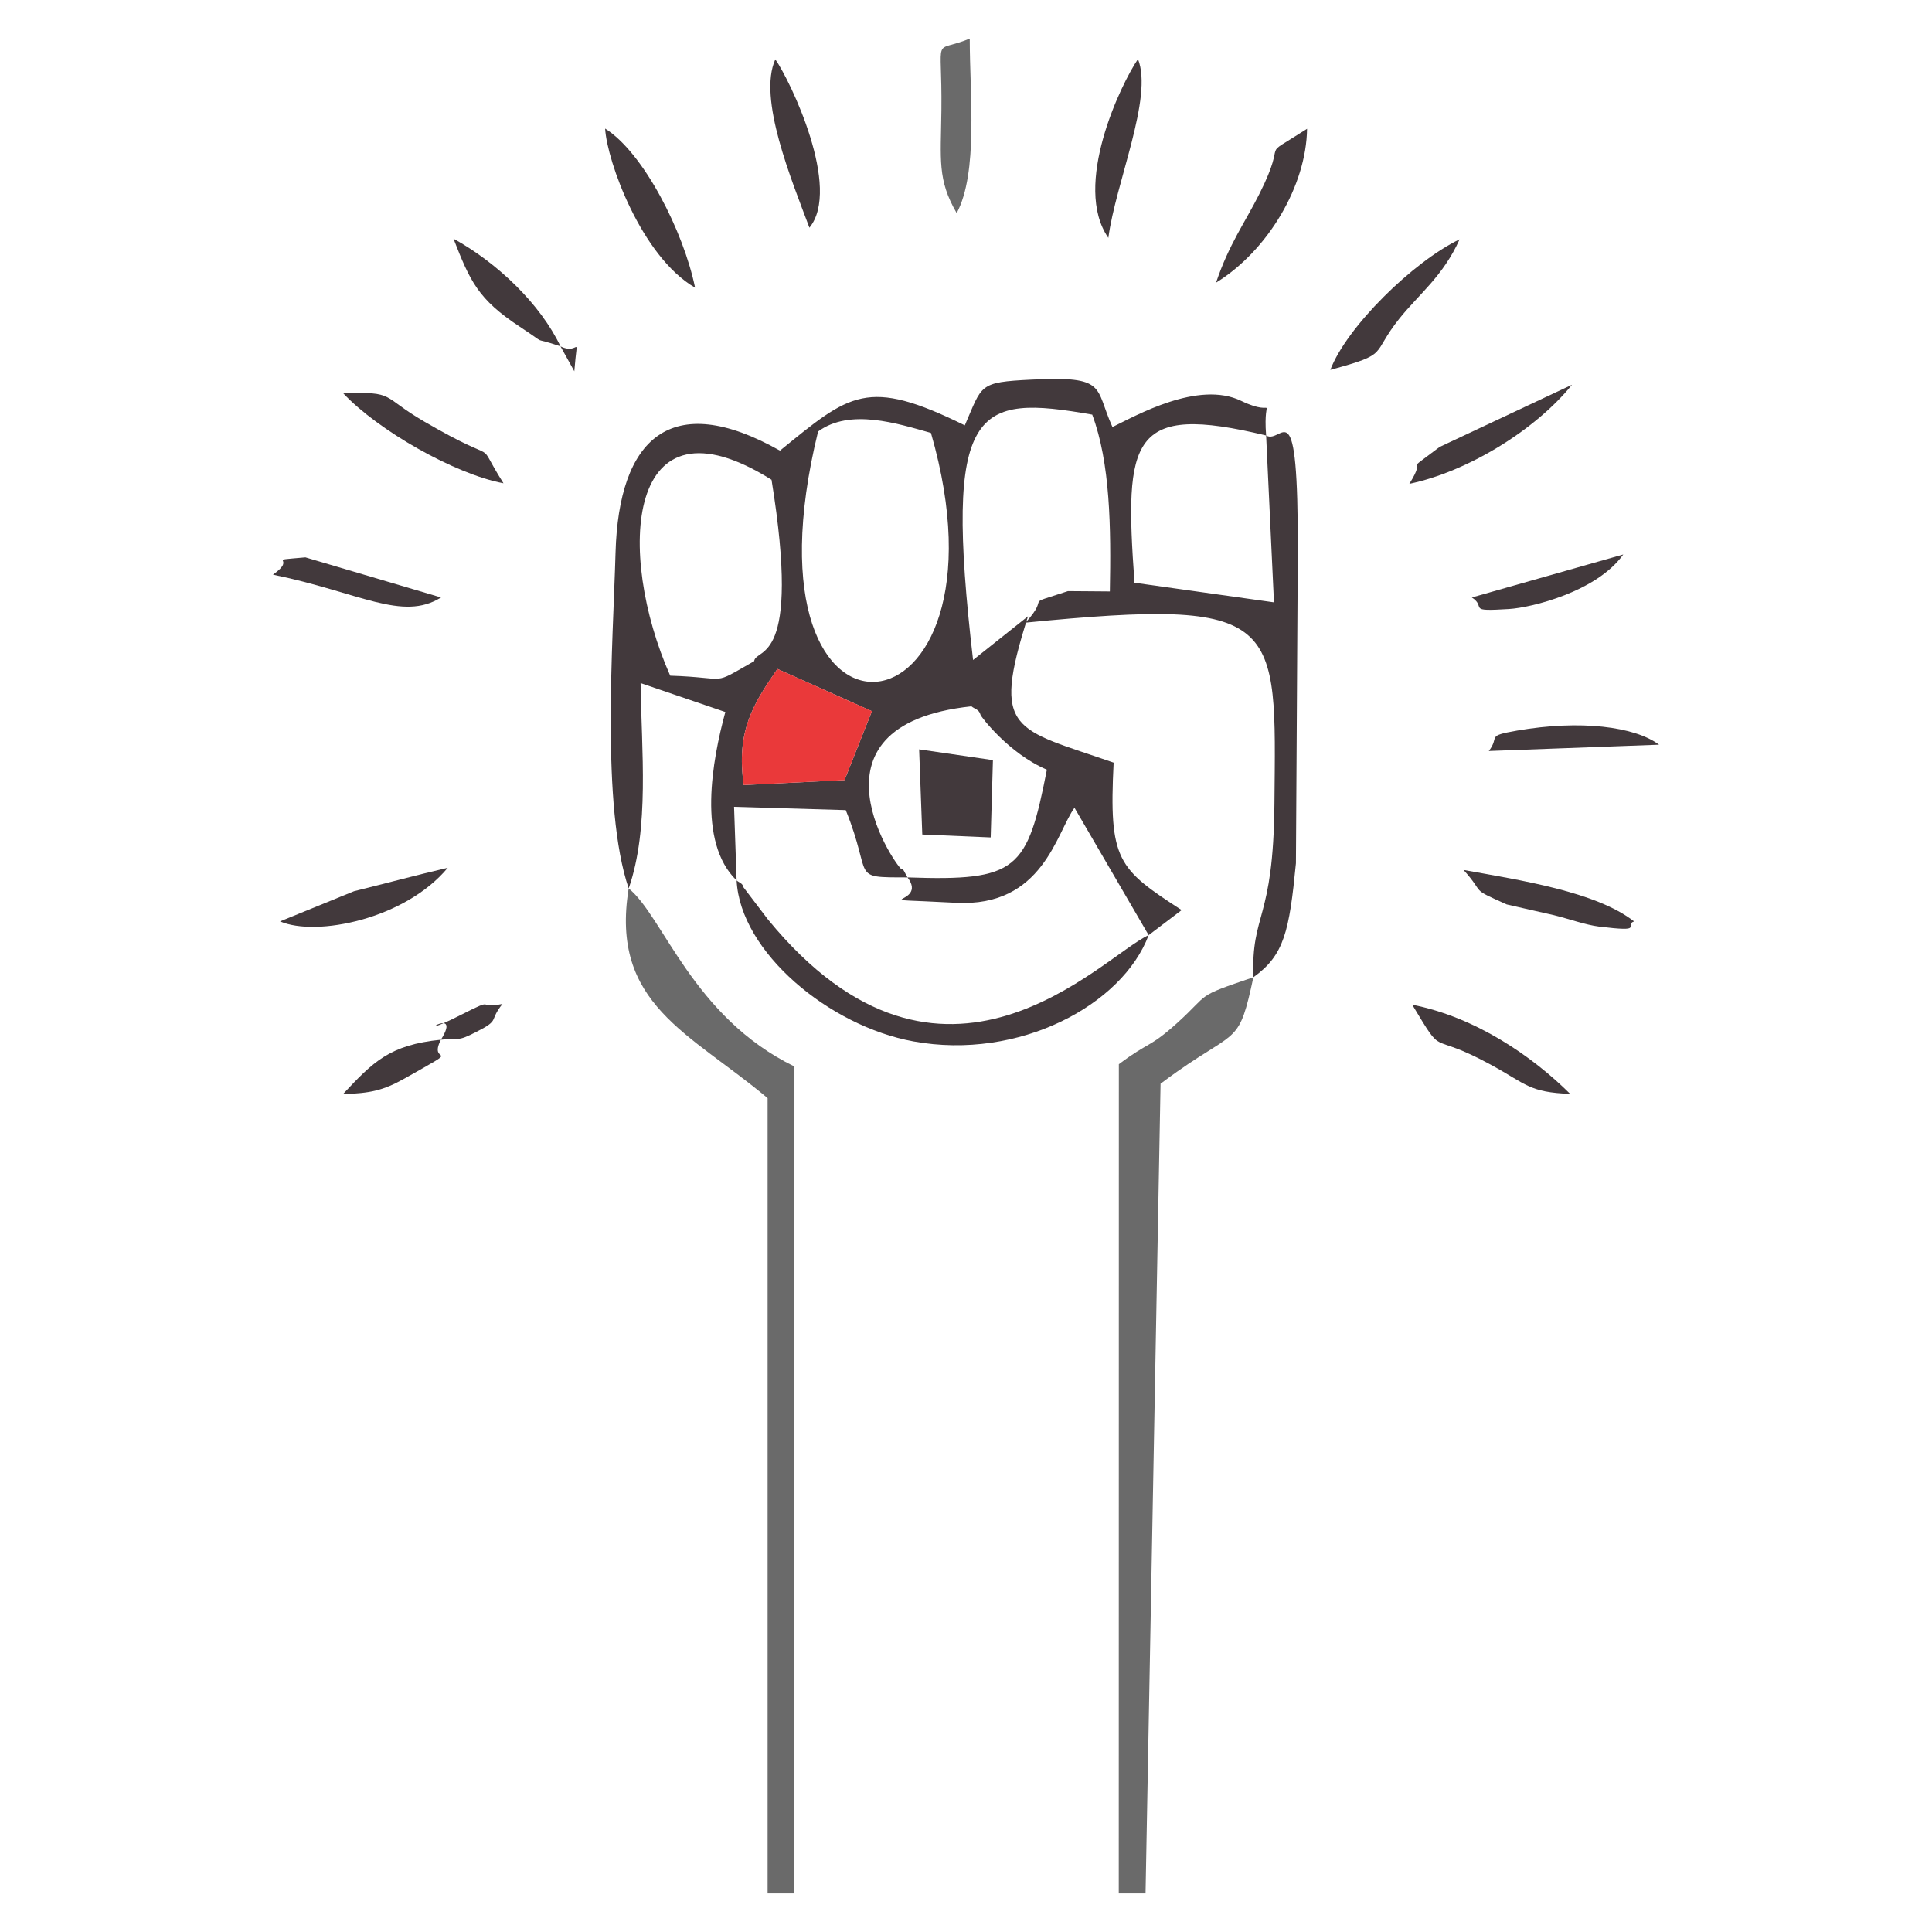 <?xml version="1.0" encoding="UTF-8"?>
<!DOCTYPE svg PUBLIC "-//W3C//DTD SVG 1.1//EN" "http://www.w3.org/Graphics/SVG/1.1/DTD/svg11.dtd">
<!-- Creator: CorelDRAW 2017 -->
<svg xmlns="http://www.w3.org/2000/svg" xml:space="preserve" width="4.233mm" height="4.233mm" version="1.1" style="shape-rendering:geometricPrecision; text-rendering:geometricPrecision; image-rendering:optimizeQuality; fill-rule:evenodd; clip-rule:evenodd"
viewBox="0 0 423.32 423.32"
 xmlns:xlink="http://www.w3.org/1999/xlink">
 <defs>
  <style type="text/css">
   <![CDATA[
    .fil0 {fill:none}
    .fil2 {fill:#42393C}
    .fil1 {fill:#6A6A6A}
    .fil3 {fill:#EA393A}
   ]]>
  </style>
 </defs>
 <g id="Capa_x0020_1">
  <rect class="fil0" x="-0" y="-0" width="423.33" height="423.33"/>
  <g id="_3131398776480">
   <path class="fil1" d="M245.13 414.86l5.87 0 3.29 -177.41c0.63,-0.5 2.95,-2.18 3.73,-2.72 13.22,-9.28 13.46,-5.91 16.61,-20.61 -13.09,4.44 -9.26,3.31 -16.75,10.07 -6.04,5.45 -6.15,4.03 -12.73,8.99l-0.02 181.68z"/>
   <path class="fil1" d="M168.19 414.86l5.87 0 0.01 -181.18c-22.25,-10.83 -28.8,-32.98 -36.32,-39.01 -4.14,25.38 13.42,31.61 30.44,45.94l0 174.25z"/>
   <path class="fil1" d="M209.62 46.7c4.75,-8.91 2.86,-25.93 2.86,-38.24 -8.36,3.45 -6.01,-1.68 -6.21,15.76 -0.13,10.83 -0.91,15.14 3.35,22.48z"/>
   <path class="fil2" d="M198.84 192.25c-0.39,-0.61 -1.07,-2.25 -1.24,-1.78 -0.27,0.79 -23.68,-31.54 15.25,-35.71 0.69,0.6 1.69,0.64 2,1.89 0.08,0.34 6.1,8.39 14.53,12 -4.31,22.01 -6.42,24.45 -30.54,23.6zm-13.8 -21.32l-22.08 1.08c-1.65,-11.62 1.86,-17.48 7.38,-25.44l20.71 9.26 -6.01 15.1zm-5.79 -76.38c7,-5.15 17.45,-1.73 24.73,0.31 19.91,69 -43.58,76.49 -24.73,-0.31zm-14.01 50.32c-9.76,5.55 -5.11,3.6 -18.39,3.18 -11.92,-26.88 -9.79,-62.99 22.2,-42.93 6.63,40.95 -3.4,36.67 -3.81,39.75zm112.18 -49.45l1.72 36.56 -30.56 -4.3c-2.28,-31.64 -0.9,-39.44 28.84,-32.26zm-139.67 99.25c4.6,-13.26 2.8,-30.25 2.61,-45l18.57 6.34c-2.85,10.47 -6.23,28.52 2.47,36.9l-0.56 -16.13 24.47 0.72c6.08,14.99 0.68,14.73 13.53,14.75 4.87,6.31 -11.44,4.39 10.6,5.56 19.08,1.02 22.02,-15.38 25.99,-20.82l16.25 27.91 7.23 -5.49c-13.98,-9.08 -15.98,-10.81 -14.9,-32.31 -21.74,-7.58 -26.94,-6.48 -18.76,-32.07l-12.04 9.58c-6.52,-56.08 0.5,-58.24 26.11,-53.76 3.95,10.6 4.13,24.63 3.86,38.74 -0.92,0.01 -9.11,-0.09 -9.18,-0.07 -10.5,3.46 -3.44,0.51 -9.31,6.91 56.63,-5.57 54.9,-0.62 54.55,39.65 -0.23,25.99 -5.11,23.74 -4.61,38.04 6.75,-4.81 7.87,-10.05 9.32,-24.97l0.41 -67.97c0.11,-37.27 -3.37,-23.59 -6.94,-25.76 -0.78,-10 2.78,-3.6 -5.45,-7.58 -9.43,-4.57 -23.13,3.27 -28.22,5.73 -3.98,-8.78 -1.02,-11.22 -17.75,-10.39 -11.67,0.57 -10.71,1.09 -14.6,10.02 -21.47,-10.58 -25.14,-6.95 -40.5,5.54 -23.98,-13.52 -35.33,-2.63 -36.03,22.36 -0.55,19.66 -3.21,55.61 2.88,73.57z"/>
   <path class="fil2" d="M251.68 204.9c-10.17,4.58 -44.98,43.51 -83.45,-3.48l-5.32 -6.99c-0.19,-0.94 -0.98,-1.03 -1.51,-1.52 0.78,15.68 20.28,31.91 38.74,35.27 23.17,4.22 45.81,-8 51.54,-23.28z"/>
   <polygon class="fil2" points="202.08,182.85 217.07,183.49 217.56,166.55 201.39,164.19 "/>
   <path class="fil2" d="M152.3 63.03c-2.51,-12.28 -11.3,-29.6 -19.71,-34.86 0.41,7.14 7.94,28.04 19.71,34.86z"/>
   <path class="fil2" d="M75.23 86.2c7.6,8.1 24.44,17.71 35.09,19.69 -6.9,-10.89 0.82,-2.94 -17.33,-13.5 -9.59,-5.57 -6.22,-6.64 -17.76,-6.19z"/>
   <path class="fil2" d="M266.45 61.93c11.41,-7.05 19.78,-21.29 19.94,-33.71 -11.31,7.27 -3.71,0.94 -10.47,14.31 -3.15,6.26 -6.65,11 -9.47,19.4z"/>
   <path class="fil2" d="M309.43 220.14c7.4,12.26 3.04,5.38 17.37,13.23 7.68,4.2 8.24,5.96 17.24,6.31 -8.23,-8.18 -20.66,-16.81 -34.61,-19.54z"/>
   <path class="fil2" d="M177.35 49.89c7.09,-8.61 -4.14,-32.14 -7.47,-36.89 -3.88,8.57 3.56,26.41 7.47,36.89z"/>
   <path class="fil2" d="M320.68 190.62c4.97,5.52 1.11,3.81 9.45,7.55 0.15,0.06 9.54,2.16 10.33,2.35 3.13,0.76 6.93,2.14 9.88,2.5 10.36,1.27 5.33,-0.25 7.69,-1.13 -8.29,-6.5 -24.92,-9.03 -37.35,-11.27z"/>
   <path class="fil2" d="M291.49 81.04c13.27,-3.6 8.71,-3.2 15.11,-11.21 4.31,-5.39 9.6,-9.33 13.21,-17.39 -10.23,4.92 -24.76,19.23 -28.32,28.6z"/>
   <path class="fil2" d="M242.85 52.12c1.57,-12 9.87,-30.79 6.49,-39.17 -3.73,5.44 -14.45,27.75 -6.49,39.17z"/>
   <path class="fil2" d="M308.8 106.01c12.66,-2.62 27.62,-11.76 35.64,-21.71l-29 13.63c-8.68,6.55 -2.34,1.25 -6.64,8.08z"/>
   <path class="fil2" d="M61.36 201.89c7.99,3.43 27.44,-0.52 36.75,-11.75 -7.22,1.69 -13.53,3.41 -20.55,5.14l-16.2 6.61z"/>
   <path class="fil2" d="M66.92 122.12c-9.37,0.83 -1.45,-0.18 -7.11,3.79 18.91,3.87 28.34,10.32 36.83,5l-29.72 -8.79z"/>
   <path class="fil2" d="M122.81 75.89c-4.42,-9.26 -13.73,-18.23 -23.45,-23.6 3.63,9.3 5.37,13.28 14.56,19.32 6.86,4.52 1.84,1.87 8.89,4.28z"/>
   <path class="fil2" d="M326.21 164.55l37.3 -1.38c-5.32,-3.98 -17.25,-5.49 -31.09,-3.09 -7.03,1.22 -3.68,1.24 -6.21,4.47z"/>
   <path class="fil2" d="M322.5 130.91c3.38,2.24 -1.42,3.13 8.16,2.53 4.85,-0.3 19.2,-3.78 25.01,-11.95l-33.17 9.42z"/>
   <path class="fil2" d="M96.61 227.81c-11.27,1.13 -14.89,4.9 -21.48,11.94 5.96,-0.25 8.68,-0.71 13.67,-3.53 13.58,-7.66 4.77,-2.53 7.81,-8.41z"/>
   <path class="fil2" d="M96.61 227.81c4.41,-0.5 3.33,0.56 7.89,-1.78 5.19,-2.66 2.51,-2.21 5.6,-6.06 -5.93,1.2 -1.14,-1.65 -8.79,2.24 -13.08,6.65 0.43,-2.6 -4.7,5.6z"/>
   <path class="fil2" d="M122.81 75.89l3.03 5.46c0.7,-9.04 1.31,-3.32 -3.03,-5.46z"/>
   <path class="fil3" d="M191.05 155.83l-20.71 -9.26c-5.52,7.96 -9.03,13.82 -7.38,25.44l22.08 -1.08 6.01 -15.1z"/>
  </g>
 </g>
</svg>
